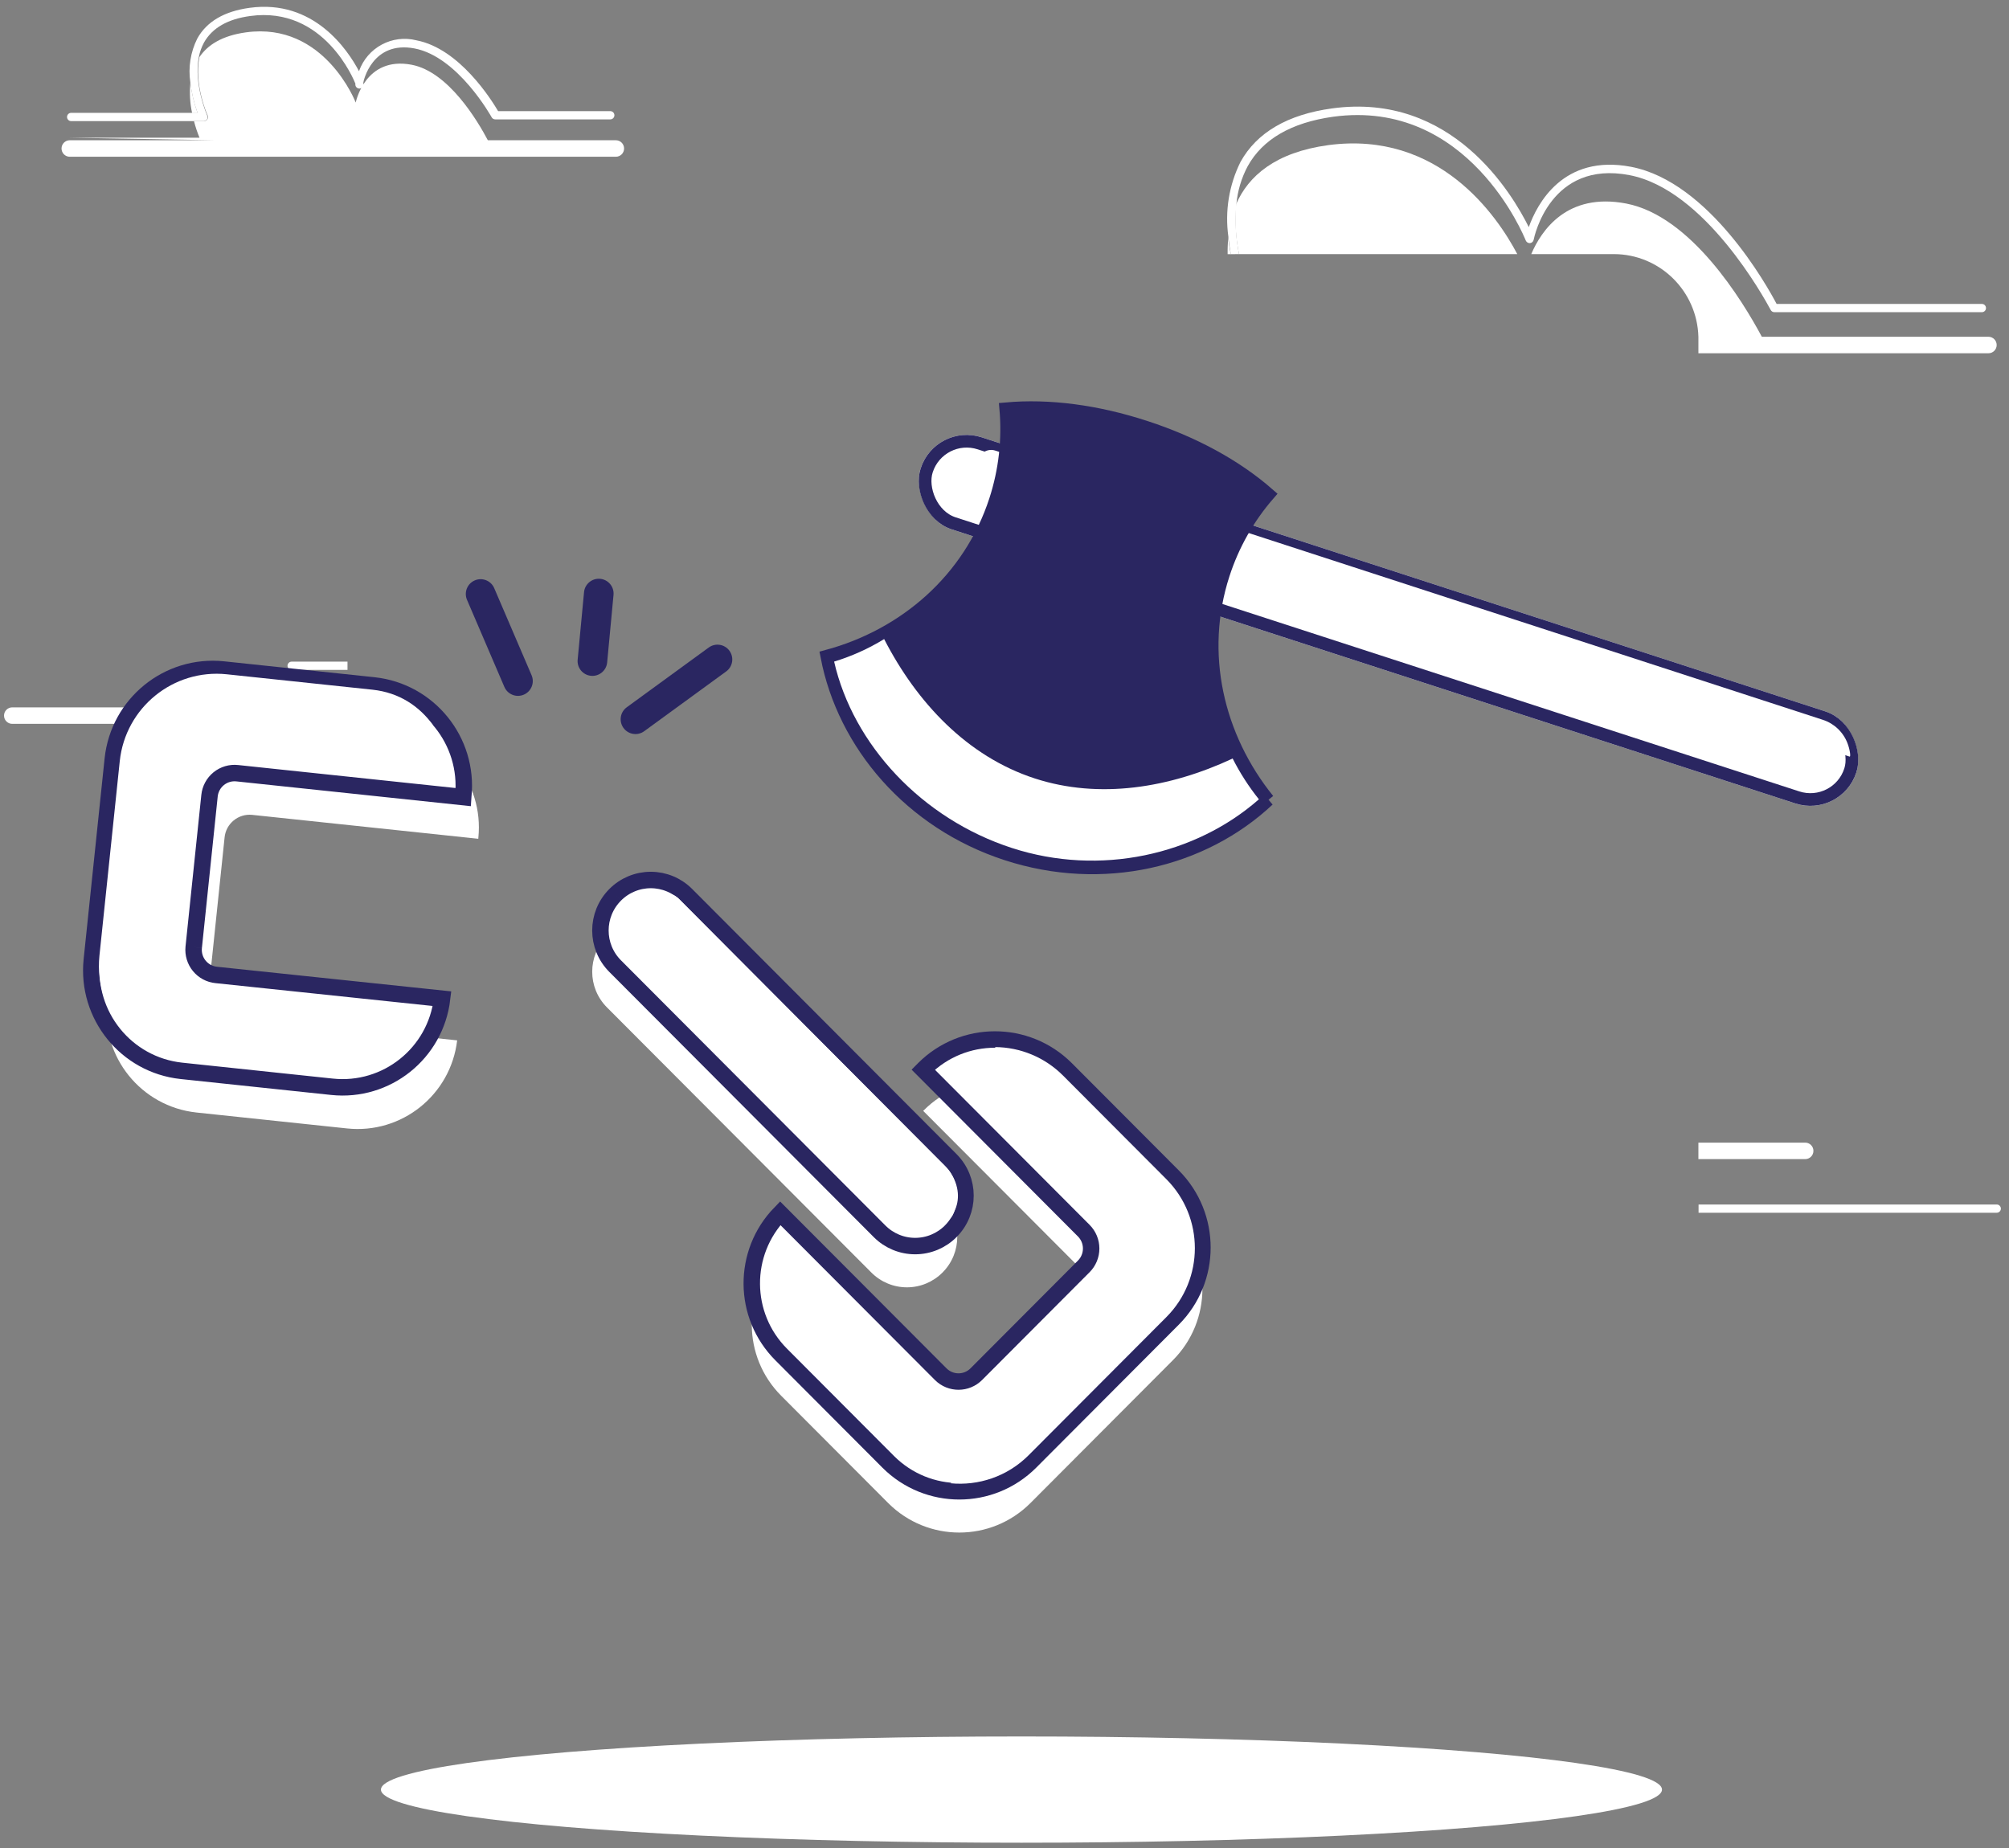 <svg width="200" height="184" viewBox="0 0 200 184" fill="none" xmlns="http://www.w3.org/2000/svg">
<rect x="0" y="0" width="200" height="184" fill="#808080" stroke="none"/>
<path fill-rule="evenodd" clip-rule="evenodd" d="M28.622 66.289C28.622 66.063 28.805 65.879 29.031 65.879H34.594V66.7H29.031C28.805 66.7 28.622 66.516 28.622 66.289ZM0.401 71.25C0.401 70.798 0.767 70.43 1.218 70.43H34.553V72.072H1.218C0.766 72.071 0.4 71.704 0.401 71.25Z" fill="white"/>
<path fill-rule="evenodd" clip-rule="evenodd" d="M123.35 25.3H151.049C149.053 21.513 143.261 12.979 132.234 14.449C126.958 15.171 124.283 17.521 123.056 20.33C122.912 21.992 123.012 23.667 123.35 25.3ZM169.078 33.53V35.173H197.955C198.407 35.173 198.773 34.805 198.773 34.353C198.773 34.135 198.687 33.926 198.534 33.772C198.38 33.618 198.172 33.531 197.955 33.53H175.393C173.471 29.933 168.342 21.505 161.888 20.265C156.006 19.139 153.446 22.942 152.439 25.3H160.669C165.226 25.311 168.95 28.956 169.078 33.53ZM122.213 25.308C122.203 24.727 122.228 24.146 122.287 23.567C122.287 24.166 122.401 24.75 122.54 25.308H122.213Z" fill="white"/>
<path fill-rule="evenodd" clip-rule="evenodd" d="M123.08 20.371C122.933 22.018 123.024 23.678 123.35 25.3L122.532 25.308C122.434 24.75 122.344 24.166 122.287 23.567C121.929 21.018 122.352 18.42 123.497 16.117C125.117 13.192 128.185 11.401 132.61 10.794C144.586 9.151 150.558 19.328 152.194 22.614C153.012 20.322 155.605 15.32 162.371 16.609C170.183 18.105 175.958 28.536 176.866 30.262H197.3C197.527 30.262 197.71 30.445 197.71 30.672C197.71 30.899 197.527 31.083 197.3 31.083H176.645C176.49 31.085 176.348 30.999 176.277 30.861C176.273 30.856 176.259 30.829 176.233 30.781C175.663 29.735 169.752 18.885 162.223 17.439C154.353 15.927 152.742 23.551 152.677 23.879C152.641 24.059 152.491 24.192 152.308 24.207C152.128 24.218 151.961 24.112 151.891 23.945C151.891 23.944 151.89 23.942 151.889 23.939C151.744 23.58 146.171 9.79 132.717 11.623C128.561 12.206 125.697 13.857 124.209 16.552C123.58 17.736 123.196 19.035 123.08 20.371ZM179.713 115.41C180.164 115.41 180.53 115.042 180.53 114.59C180.531 114.137 180.165 113.769 179.713 113.768H169.078V115.41H179.713ZM198.781 119.928H169.095V120.75H198.781C199.007 120.75 199.19 120.566 199.19 120.339C199.19 120.113 199.007 119.929 198.781 119.929V119.928Z" fill="white"/>
<path d="M18.954 8.214C18.851 9.234 18.909 10.262 19.126 11.262H19.674C19.317 10.277 19.075 9.255 18.954 8.214V8.214Z" fill="white"/>
<path d="M20.614 11.87C20.681 11.747 20.681 11.598 20.614 11.475C20.614 11.475 19.264 8.379 19.796 5.668C19.894 5.165 20.068 4.681 20.311 4.231C21.13 2.785 22.659 1.898 24.909 1.594C32.271 0.583 35.257 8.017 35.38 8.329C35.346 8.5 35.424 8.674 35.573 8.762C35.723 8.851 35.912 8.835 36.045 8.723C36.178 8.611 36.226 8.427 36.164 8.264C36.164 8.091 37.057 4.025 41.261 4.822C45.596 5.643 48.91 11.615 48.943 11.673C49.014 11.805 49.153 11.886 49.302 11.886H60.756C60.982 11.886 61.166 11.702 61.166 11.475C61.166 11.248 60.982 11.065 60.756 11.065H49.588C48.926 9.939 45.743 4.838 41.465 4.017C39.051 3.402 36.567 4.735 35.739 7.089C34.603 4.937 31.224 -0.098 24.844 0.78C22.324 1.125 20.574 2.151 19.642 3.835C18.969 5.18 18.726 6.701 18.946 8.189C19.067 9.229 19.309 10.252 19.666 11.236H7.083C6.857 11.236 6.673 11.42 6.673 11.647C6.673 11.874 6.857 12.058 7.083 12.058H20.27C20.409 12.058 20.538 11.987 20.614 11.869L20.614 11.87Z" fill="white"/>
<path d="M6.945 15.607H61.311C61.763 15.606 62.129 15.239 62.129 14.786C62.129 14.569 62.043 14.36 61.89 14.206C61.737 14.051 61.528 13.964 61.311 13.964H48.566C47.56 12.059 44.664 7.155 40.983 6.448C36.337 5.561 35.413 10.21 35.413 10.21C35.413 10.21 32.304 2.153 24.5 3.22C22.095 3.548 20.663 4.485 19.853 5.684C19.297 8.395 20.631 11.434 20.672 11.491C20.727 11.619 20.714 11.765 20.638 11.881C20.562 11.997 20.433 12.067 20.295 12.067H19.313C19.457 12.627 19.641 13.175 19.861 13.71H6.675L21.474 13.964H6.944C6.492 13.965 6.126 14.333 6.126 14.786C6.126 15.239 6.492 15.606 6.944 15.607H6.945Z" fill="white"/>
<ellipse cx="101.689" cy="178.185" rx="63.765" ry="5.29" fill="white"/>
<path d="M20.788 98.442L22.358 83.383C22.495 82.003 23.722 80.996 25.098 81.133L25.126 81.136L47.615 83.515L47.622 83.412C48.182 77.913 44.203 72.989 38.719 72.395L23.717 70.808C18.231 70.242 13.321 74.227 12.733 79.722L10.641 99.751C10.081 105.249 14.061 110.174 19.544 110.768L34.546 112.355C39.984 112.934 44.868 109.029 45.512 103.586L23.035 101.223C22.374 101.158 21.765 100.832 21.343 100.317C20.921 99.802 20.72 99.141 20.785 98.478L20.788 98.442Z" fill="white"/>
<path d="M19.287 94.293L20.857 79.234C20.923 78.566 21.253 77.953 21.773 77.531C22.293 77.109 22.959 76.913 23.625 76.987L46.113 79.365L46.12 79.263C46.681 73.764 42.7 68.84 37.218 68.246L22.216 66.659C16.73 66.093 11.82 70.077 11.231 75.573L9.139 95.602C8.579 101.1 12.559 106.024 18.042 106.619L33.044 108.206C38.483 108.784 43.367 104.879 44.01 99.437L21.534 97.073C20.872 97.008 20.263 96.683 19.841 96.168C19.419 95.653 19.218 94.992 19.283 94.328L19.287 94.293Z" fill="white"/>
<path d="M19.287 94.293L20.857 79.234C20.923 78.566 21.253 77.953 21.773 77.531C22.293 77.109 22.959 76.913 23.625 76.987L46.113 79.365L46.12 79.263C46.681 73.764 42.7 68.84 37.218 68.246L22.216 66.659C16.73 66.093 11.82 70.077 11.231 75.573L9.139 95.602C8.579 101.1 12.559 106.024 18.042 106.619L33.044 108.206C38.483 108.784 43.367 104.879 44.01 99.437L21.534 97.073C20.872 97.008 20.263 96.683 19.841 96.168C19.419 95.653 19.218 94.992 19.283 94.328L19.287 94.293" stroke="#2A2661" stroke-width="1.638"/>
<path fill-rule="evenodd" clip-rule="evenodd" d="M9.898 95.166C9.599 98.079 10.627 100.972 12.696 103.041C12.63 102.455 12.625 101.854 12.69 101.243L15.175 77.54C15.649 73.032 19.679 69.761 24.178 70.235L43.136 72.232C41.745 70.302 39.735 68.958 37.092 68.672L22.563 67.135C17.25 66.588 12.494 70.445 11.924 75.767L9.898 95.166ZM106.116 110.532L116.784 121.231C120.682 125.155 120.676 131.503 116.773 135.422L102.569 149.668C98.661 153.567 92.343 153.567 88.434 149.668L77.772 138.974C73.904 135.1 73.859 128.834 77.672 124.904L93.64 140.919L93.66 140.94C94.644 141.915 96.23 141.905 97.203 140.919L107.885 130.206C108.36 129.733 108.628 129.09 108.628 128.419C108.628 127.748 108.36 127.105 107.885 126.632L91.906 110.607L91.982 110.532C95.89 106.632 102.208 106.632 106.116 110.532Z" fill="white"/>
<path d="M116.784 117.124L106.116 106.424C102.208 102.526 95.89 102.526 91.982 106.424L91.907 106.5L107.885 122.526C108.36 122.998 108.627 123.641 108.627 124.312C108.627 124.983 108.36 125.626 107.885 126.098L97.203 136.812C96.23 137.798 94.644 137.807 93.66 136.832L93.64 136.812L77.672 120.797C73.859 124.727 73.904 130.993 77.772 134.867L88.434 145.561C92.343 149.46 98.661 149.46 102.569 145.561L116.773 131.314C120.677 127.395 120.682 121.048 116.784 117.123" fill="white"/>
<path d="M116.784 117.124L106.116 106.424C102.208 102.526 95.89 102.526 91.982 106.424L91.907 106.5L107.885 122.526C108.36 122.998 108.627 123.641 108.627 124.312C108.627 124.983 108.36 125.626 107.885 126.098L97.203 136.812C96.23 137.798 94.644 137.807 93.66 136.832L93.64 136.812L77.672 120.797C73.859 124.727 73.904 130.993 77.772 134.867L88.434 145.561C92.343 149.46 98.661 149.46 102.569 145.561L116.773 131.314C120.677 127.395 120.682 121.048 116.784 117.123" stroke="#2A2661" stroke-width="1.638"/>
<path d="M94.618 147.684C97.392 147.955 100.262 147.028 102.391 144.904L116.118 131.136C119.891 127.348 119.895 121.214 116.128 117.421L105.819 107.082C104.021 105.283 101.587 104.267 99.046 104.255L112.85 118.089C116.049 121.294 116.049 126.491 112.85 129.697L96.038 146.545C95.608 146.977 95.132 147.358 94.618 147.684H94.618Z" fill="white"/>
<rect x="93.144" y="42.052" width="97.943" height="9.641" rx="4.811" transform="rotate(18 93.144 42.052)" fill="white"/>
<rect x="93.549" y="42.847" width="96.682" height="8.378" rx="4.18" transform="rotate(18 93.549 42.847)" stroke="#2A2661" stroke-width="1.261"/>
<path d="M99.074 44.861L181.468 71.67C182.592 72.035 183.492 72.888 183.918 73.993C184.16 74.618 184.266 75.374 184.132 75.332C184.043 75.305 155.419 65.984 98.26 47.372C97.57 47.145 97.193 46.402 97.417 45.71C97.642 45.018 98.383 44.638 99.074 44.861Z" fill="white"/>
<path d="M126.258 79.648C119.741 85.768 109.787 88.164 100.213 85.047C90.64 81.929 83.991 74.128 82.309 65.338C90.085 63.254 96.543 57.669 99.096 49.796C100.048 46.865 100.399 43.771 100.127 40.701C104.448 40.309 109.2 40.944 114.006 42.509C118.811 44.073 123.028 46.358 126.294 49.221C124.273 51.545 122.742 54.254 121.793 57.186C119.24 65.059 121.19 73.382 126.257 79.649L126.258 79.648Z" fill="#2A2661" stroke="#2A2661" stroke-width="1.261"/>
<path d="M88.018 63.631C86.46 64.587 84.787 65.34 83.039 65.873C84.928 74.138 91.757 81.508 100.723 84.427C109.515 87.29 119.023 85.128 125.326 79.584C124.318 78.324 123.442 76.964 122.713 75.524C116.445 78.448 109.457 79.605 103.011 77.506C96.31 75.324 91.28 69.978 88.018 63.631V63.631Z" fill="white"/>
<path d="M60.425 93.199C61.363 92.256 62.638 91.725 63.967 91.725C65.297 91.725 66.571 92.256 67.51 93.199L93.829 119.597C95.788 121.561 95.788 124.742 93.829 126.702C92.891 127.646 91.616 128.176 90.287 128.176C88.957 128.176 87.683 127.646 86.744 126.702L60.425 100.304C58.466 98.344 58.466 95.163 60.425 93.198" fill="white"/>
<path d="M61.242 89.092C62.181 88.148 63.456 87.618 64.785 87.618C66.114 87.618 67.389 88.148 68.328 89.092L94.647 115.489C96.606 117.454 96.606 120.635 94.647 122.595C93.709 123.538 92.434 124.068 91.104 124.068C89.775 124.068 88.5 123.538 87.562 122.595L61.242 96.197C59.283 94.237 59.283 91.057 61.242 89.092Z" fill="white"/>
<path d="M61.242 89.092C62.181 88.148 63.456 87.618 64.785 87.618C66.114 87.618 67.389 88.148 68.328 89.092L94.647 115.489C96.606 117.454 96.606 120.635 94.647 122.595C93.709 123.538 92.434 124.068 91.104 124.068C89.775 124.068 88.5 123.538 87.562 122.595L61.242 96.197C59.283 94.237 59.283 91.057 61.242 89.092" stroke="#2A2661" stroke-width="1.638"/>
<path d="M67.539 89.444L94.421 116.479C95.461 117.84 95.564 119.297 95.104 120.392C94.642 121.487 94.579 122.027 92.31 119.864L64.628 92.066C63.823 91.342 63.823 90.169 64.628 89.444C65.433 88.719 66.736 88.719 67.539 89.444Z" fill="white"/>
<path d="M49.201 58.561C48.88 57.813 48.013 57.467 47.265 57.788C46.517 58.109 46.17 58.976 46.492 59.724L49.201 58.561ZM50.21 68.392C50.531 69.14 51.398 69.487 52.147 69.165C52.895 68.844 53.241 67.978 52.92 67.229L50.21 68.392ZM61.077 59.237C61.154 58.427 60.559 57.708 59.748 57.631C58.938 57.554 58.218 58.15 58.142 58.96L61.077 59.237ZM57.507 65.682C57.43 66.493 58.026 67.212 58.836 67.289C59.647 67.365 60.366 66.77 60.443 65.959L57.507 65.682ZM72.294 66.853C72.952 66.374 73.096 65.451 72.617 64.793C72.137 64.135 71.215 63.991 70.557 64.471L72.294 66.853ZM62.394 70.422C61.736 70.902 61.591 71.824 62.071 72.482C62.55 73.14 63.473 73.285 64.131 72.805L62.394 70.422ZM46.492 59.724L50.21 68.392L52.92 67.229L49.201 58.561L46.492 59.724ZM58.142 58.96L57.507 65.682L60.443 65.959L61.077 59.237L58.142 58.96ZM70.557 64.471L62.394 70.422L64.131 72.805L72.294 66.853L70.557 64.471Z" fill="#2A2661"/>
</svg>
